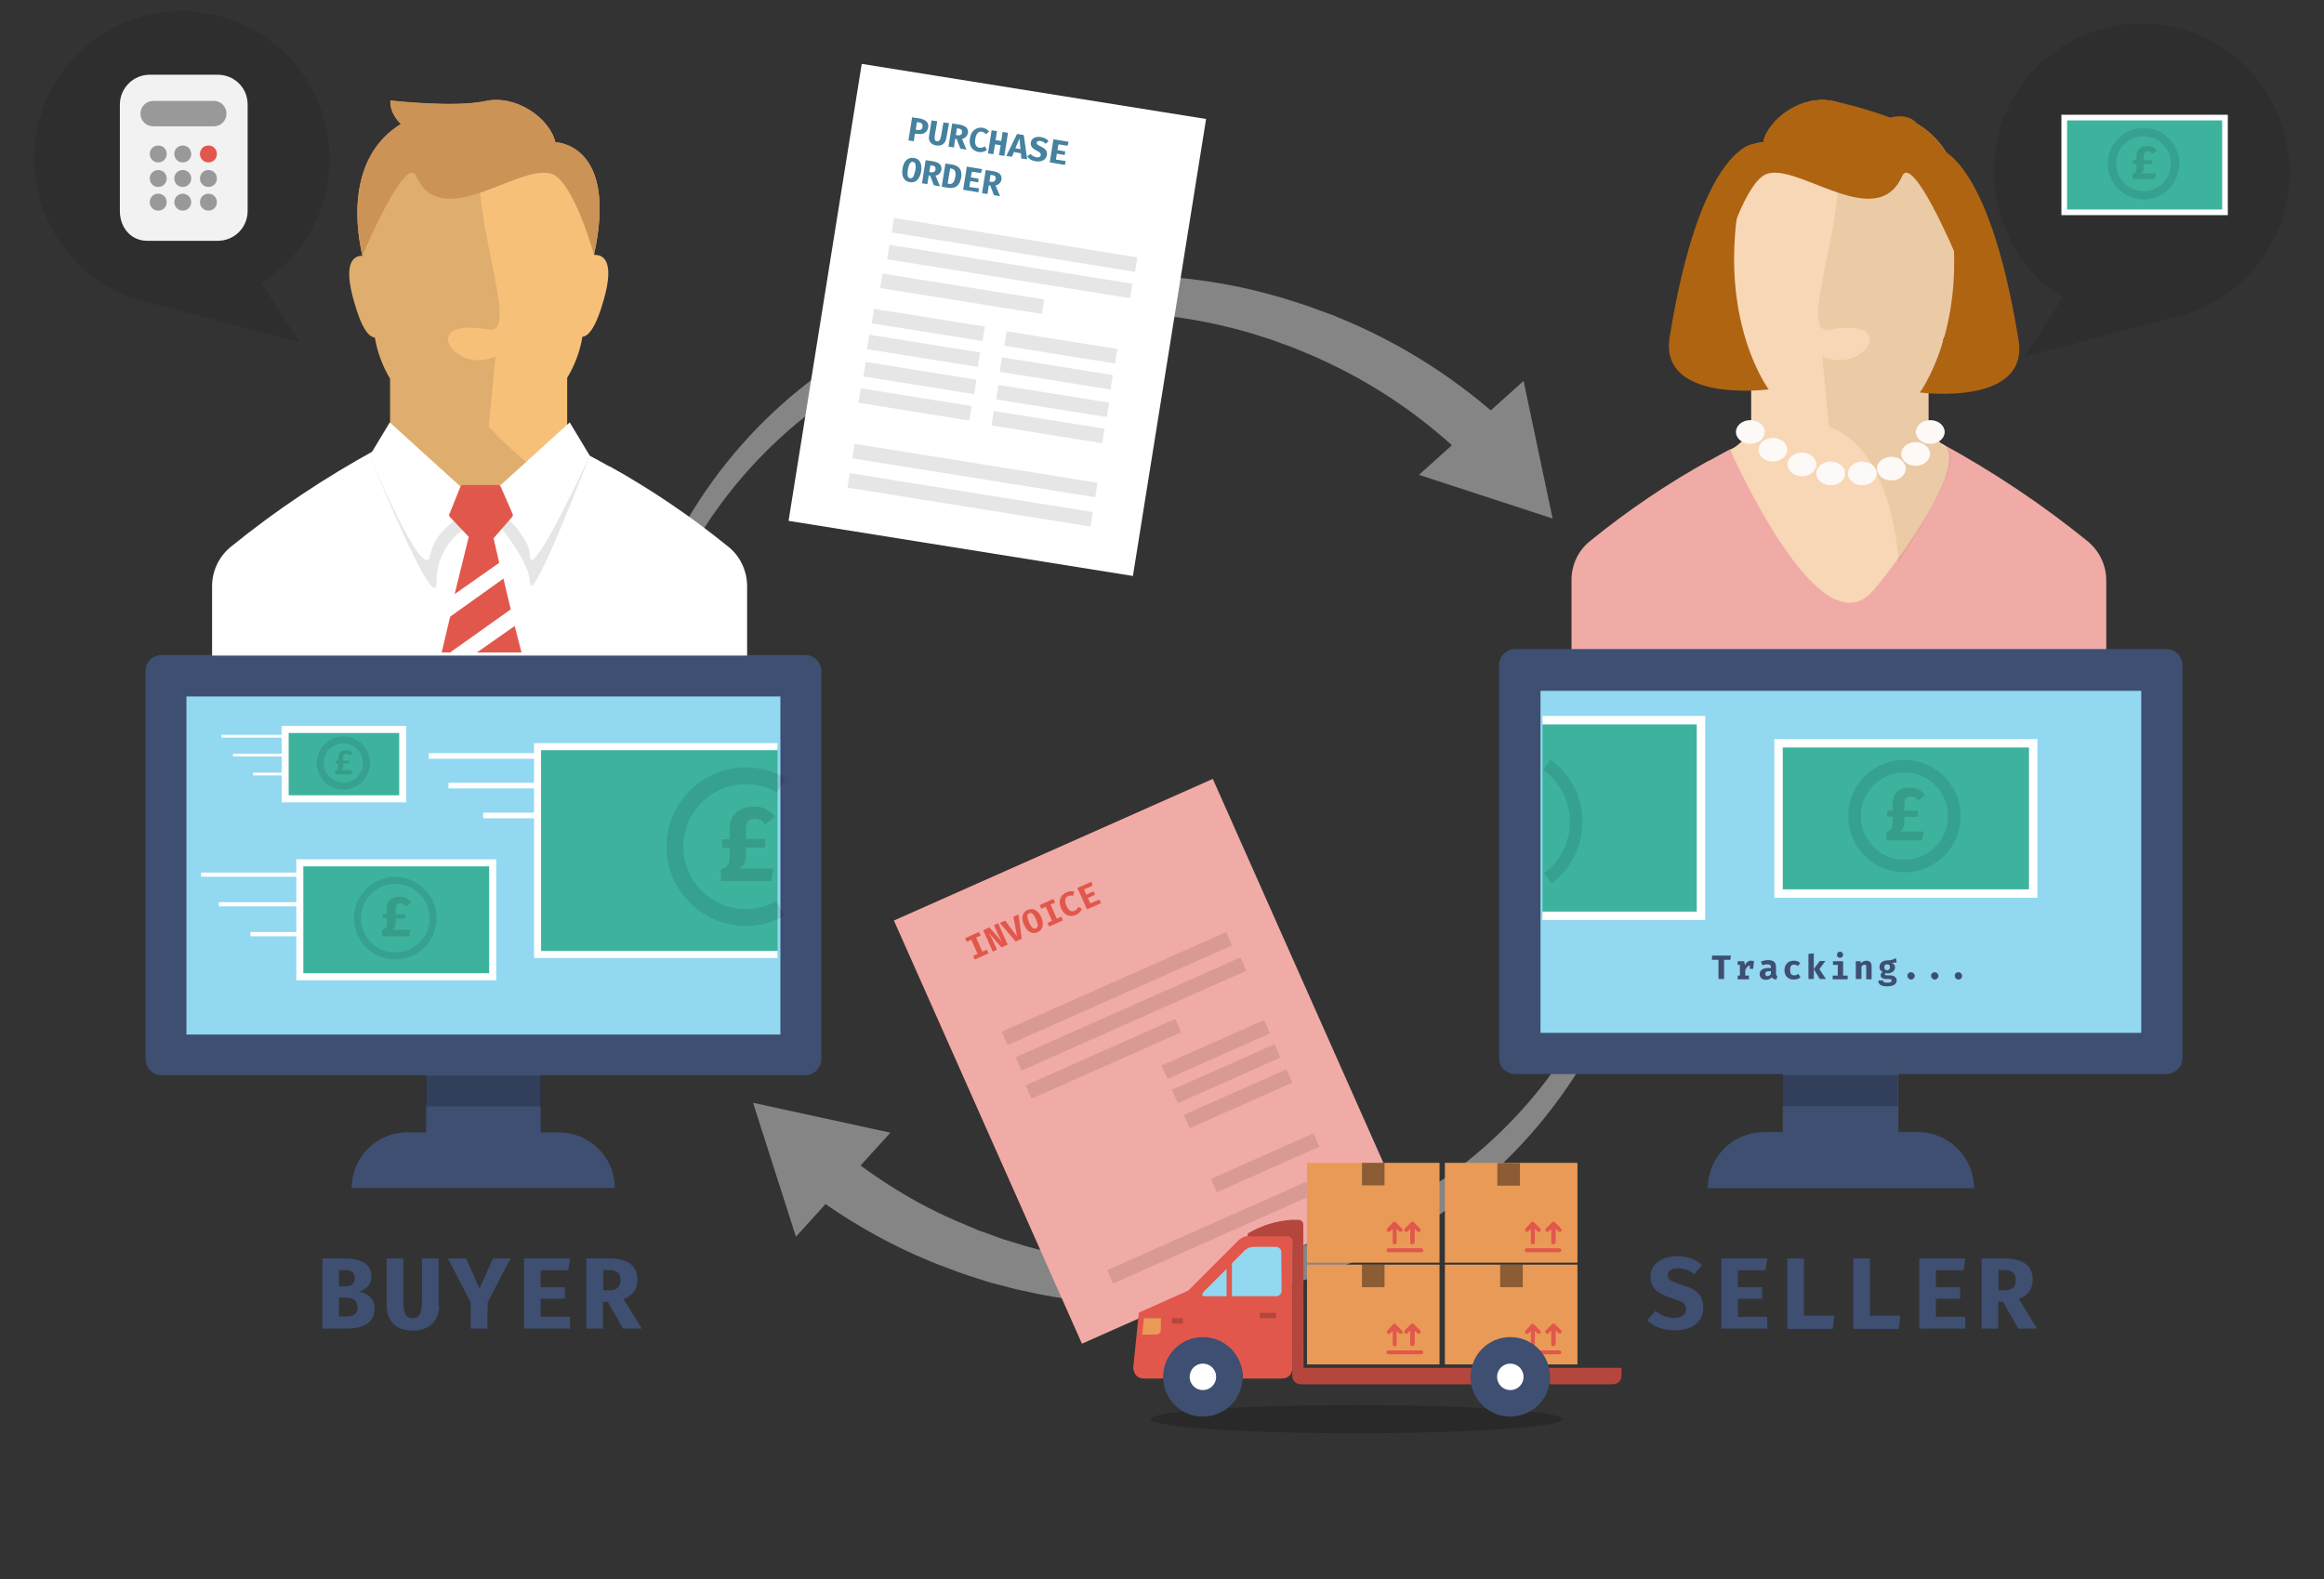 <?xml version="1.0" encoding="utf-8"?>
<!-- Generator: Adobe Illustrator 21.1.0, SVG Export Plug-In . SVG Version: 6.00 Build 0)  -->
<svg version="1.1" id="Layer_1" xmlns="http://www.w3.org/2000/svg" xmlns:xlink="http://www.w3.org/1999/xlink" x="0px" y="0px"
	 viewBox="0 0 824 560" style="enable-background:new 0 0 824 560;" xml:space="preserve">
<rect x="0" y="0" width="824" height="560" fill="#333333" stroke="none"/>
<style type="text/css">
	.st0{opacity:0.4;}
	.st1{fill:#FFFFFF;}
	.st2{opacity:0.1;enable-background:new    ;}
	.st3{fill:#F1ABA6;}
	.st4{fill:#F7D7B5;}
	.st5{opacity:0.1;fill:#7C5122;enable-background:new    ;}
	.st6{fill:#AF6412;}
	.st7{fill:#3E4F71;}
	.st8{fill:#91D8F0;}
	.st9{opacity:0.2;enable-background:new    ;}
	.st10{fill:#3DB39E;stroke:#FFFFFF;stroke-width:2;stroke-miterlimit:10;}
	.st11{opacity:0.1;fill:none;stroke:#000000;stroke-width:3;stroke-miterlimit:10;enable-background:new    ;}
	.st12{opacity:0.6;}
	.st13{fill:#3DB39E;stroke:#FFFFFF;stroke-width:3;stroke-miterlimit:10;}
	.st14{opacity:0.1;fill:none;stroke:#000000;stroke-width:4.5;stroke-miterlimit:10;enable-background:new    ;}
	.st15{fill:#3DB39E;stroke:#FFFFFF;stroke-width:2.5;stroke-miterlimit:10;}
	.st16{opacity:0.1;fill:none;stroke:#000000;stroke-width:6;stroke-miterlimit:10;enable-background:new    ;}
	.st17{fill:none;stroke:#FFFFFF;stroke-width:1.5;stroke-miterlimit:10;}
	.st18{fill:none;stroke:#FFFFFF;stroke-miterlimit:10;}
	.st19{fill:none;stroke:#FFFFFF;stroke-width:2;stroke-miterlimit:10;}
	.st20{opacity:0.1;fill:none;stroke:#000000;stroke-width:2.5;stroke-miterlimit:10;enable-background:new    ;}
	.st21{fill:#F7C079;}
	.st22{fill:#E2574C;}
	.st23{fill:#CC9357;}
	.st24{enable-background:new    ;}
	.st25{fill:#4681A0;}
	.st26{fill:#F2F2F2;}
	.st27{fill:#999999;}
	.st28{fill:#EA9A57;}
	.st29{opacity:0.4;enable-background:new    ;}
	.st30{opacity:0.2;}
	.st31{fill:#FCF9F7;}
</style>
<title>edi-fullcircle</title>
<g id="Layer_1_1_">
	<g class="st0">
		<path class="st1" d="M243.9,358c-5.1-9.1-9.5-18.7-13.2-28.5c-3.5-9.9-6.2-20.1-8-30.5l-1.2-7.8l-0.7-7.9
			c-0.3-2.6-0.3-5.3-0.4-7.9l-0.1-4c0-1.3,0-2.6,0.1-4c0.1-10.6,1.3-21.2,3.5-31.6l0.8-3.9l0.4-1.9c0.1-0.6,0.4-1.3,0.5-1.9l2.1-7.7
			c0.8-2.5,1.7-5,2.6-7.6c0.4-1.3,0.9-2.5,1.4-3.8l1.6-3.7c4-9.9,9-19.3,14.9-28.2c11.8-18,26.9-33.6,44.5-46
			c35.2-24.9,79.5-36.5,122.8-32.8c10.8,0.9,21.6,2.7,32.1,5.4c2.6,0.7,5.3,1.4,7.9,2.2l7.8,2.5c2.6,0.9,5.1,1.9,7.7,2.8l1.9,0.7
			l1.9,0.8l3.8,1.6c20.1,8.7,38.7,20.8,54.9,35.6l-12.9,13.5c-14.3-14.1-30.8-25.7-48.8-34.3l-3.4-1.6l-1.7-0.8L465,126
			c-2.3-1-4.6-1.9-7-2.9l-7.1-2.6c-2.4-0.8-4.8-1.5-7.2-2.3c-9.7-2.8-19.5-4.9-29.5-6.1c-20.1-2.4-40.5-1.4-60.3,3.1
			c-19.9,4.4-38.8,12.4-55.9,23.5c-17.2,11.2-32.1,25.5-44,42.2c-6,8.4-11.1,17.3-15.4,26.7l-1.6,3.5c-0.5,1.2-1,2.4-1.4,3.6
			c-0.9,2.4-1.9,4.8-2.8,7.2l-2.4,7.4c-0.2,0.6-0.4,1.2-0.6,1.9l-0.5,1.9l-0.9,3.8c-2.5,10-4.1,20.3-4.6,30.6
			c-0.1,1.3-0.2,2.6-0.2,3.9v3.9c0,2.6-0.1,5.2,0.1,7.8l0.4,7.8l0.9,7.8c1.4,10.4,3.7,20.6,6.8,30.5
			C235.1,339.1,239.1,348.8,243.9,358z"/>
		<polygon class="st1" points="503.1,168.4 550.5,183.9 540.2,135.1 		"/>
		<path class="st1" d="M562.2,202.8c4.9,8.8,9.1,18,12.6,27.4c3.4,9.5,6,19.3,7.9,29.2c1.7,10,2.6,20.1,2.7,30.3
			c-0.1,10.2-1,20.3-2.7,30.4c-1.9,10-4.6,19.9-8.2,29.5c-0.9,2.4-2,4.7-2.9,7.1l-1.5,3.5c-0.5,1.2-1.1,2.3-1.7,3.5
			c-2.2,4.6-4.7,9.1-7.3,13.5c-10.7,17.7-24.4,33.3-40.6,46.2c-24.6,19.3-53.8,32-84.7,36.8c-10.3,1.6-20.7,2.4-31.1,2.4
			c-10.5,0-20.9-1-31.2-2.7l-3.9-0.7c-1.3-0.2-2.6-0.5-3.8-0.8l-3.8-0.8l-1.9-0.4l-1.9-0.5c-2.5-0.7-5.1-1.3-7.6-2l-7.5-2.4
			c-1.3-0.4-2.5-0.9-3.7-1.3l-3.7-1.4c-1.2-0.5-2.5-0.9-3.7-1.4l-3.6-1.5c-4.9-2-9.6-4.3-14.3-6.7c-9.3-4.9-18.3-10.5-26.7-16.8
			l11.4-14.7c7.5,6,15.4,11.4,23.7,16.2c4.2,2.4,8.4,4.6,12.8,6.6l3.3,1.5c1.1,0.5,2.2,0.9,3.3,1.4l3.3,1.4c1.1,0.5,2.2,1,3.4,1.3
			l6.8,2.5c2.3,0.7,4.6,1.4,6.9,2.1l1.7,0.5l1.8,0.5l3.5,0.9c1.2,0.3,2.3,0.6,3.5,0.9l3.5,0.7c9.5,2,19.1,3.2,28.7,3.6
			c9.7,0.4,19.4,0,29-1.1c9.7-1.1,19.2-3.1,28.5-5.8c18.8-5.5,36.4-14.2,52.3-25.7c15.9-11.6,29.5-26,40.3-42.5
			c2.6-4.2,5.2-8.4,7.5-12.7c0.6-1.1,1.2-2.2,1.8-3.3l1.6-3.4c1-2.3,2.1-4.5,3.1-6.7c3.8-9.2,6.8-18.6,9-28.3
			c2.1-9.7,3.4-19.6,3.9-29.6c0.3-10-0.2-19.9-1.5-29.8c-1.5-9.9-3.7-19.7-6.7-29.2C570.6,221,566.7,211.7,562.2,202.8z"/>
		<polygon class="st1" points="315.7,401.7 267,391.1 282.2,438.6 		"/>
	</g>
	<path class="st2" d="M810.1,48c-7-28.1-35.4-45.1-63.5-38.1s-45.1,35.4-38.1,63.5c0.1,0.5,0.2,0.9,0.4,1.4
		c3.2,12.8,11.3,23.8,22.5,30.7l-13.7,21l55.2-14.5C800.8,104.5,817.4,75.9,810.1,48z"/>
	<path class="st3" d="M564,191.7c13.2-10.7,27.2-20.2,42-28.4v0.1c2.7-1.5,5.2-2.9,7.3-4c1.2,2.6,16,23.9,23,34.6
		c0.2,0.2,1.3,0.2,1.5,0c0.1-0.1,1.5-1.9,1.5-2c1.4-4,0.6-13.4,8.9-12.5c0.5,0,0.9-0.5,0.5-0.9c-6.1-5,13.2-4.7,7.1,0.2
		c-0.5,0.2,0,0.9,0.5,0.9c8.3-1.2,13.7,13.4,15.1,17.7c0,0.3,0.3,0.5,0.5,0.5s0.3-0.1,0.4-0.2c6.8-10.6,15.1-37.8,16.3-40.3
		c18.1,9.9,35.4,21.4,51.4,34.4c4.4,3.5,6.9,8.8,6.8,14.4v24.3H557.2V206C557.1,200.4,559.6,195.1,564,191.7z"/>
	<path class="st4" d="M663.3,210.3c-19.2,19.6-49.5-50.5-50-50.9c1.2,0.1,7.5-4.7,7.6-8.4v-17c-2.7-4.5-4.6-9.5-5.4-14.6
		c-1.9,0-4.7-2.8-7.5-13.2c-3.8-13.4,0-16,3.5-15.8c-8.7-39.6,13.7-39.9,13.7-39.9c1.9-8.3,13.7-17,24.8-14.6s18.5,12.6,18.5,12.6
		c0.2,5,11.4-4.5,11.4-4.5c20.1,12.3,15.6,38.9,13.7,46.7c3.3,0,6.8,2.6,3.1,15.8c-2.8,10.2-5.4,13-7.5,13.2
		c-0.9,5.2-2.7,10.1-5.4,14.6v17c0,0,2.1,4.6,4.8,6.1C700.6,164.2,665.8,208.3,663.3,210.3"/>
	<path class="st5" d="M650.1,35.8c11.1,2.4,16.6,9.5,16.6,9.5c0.2,5,13.3-1.4,13.3-1.4c20.1,12.3,15.6,38.9,13.7,46.7
		c3.3,0,6.8,2.6,3.1,15.8c-2.8,10.2-5.4,13-7.5,13.2c-0.9,5.2-2.7,10.1-5.4,14.6v17c0,0,1.9,5.1,6.4,7.9
		c7.5,4.7-17.6,40.4-17.1,40.4c0,0-1.7-40-24.7-48.2l-2.4-25c14.2,7.1,28.3-14.2,2.4-9.4c-14.1,2.6,16.3-60.6-3.8-72.9
		c0,0,4-3.3,3.8-8.3"/>
	<path class="st6" d="M611.4,90.3c-8.7-39.6,13.7-39.9,13.7-39.9c1.9-8.3,13.7-17,24.8-14.6s20.3,5.9,20.3,5.9
		c6.8-1.8,9.6,2.2,9.6,2.2c20.1,12.3,15.6,38.9,13.7,46.7c0,0-15.4-36.5-19.1-28.1c-9.4,21.2-39.6-7.4-49.5,0
		C617.6,67.9,611.4,90.3,611.4,90.3z"/>
	<path class="st7" d="M537.2,230.2h230.9c3.2,0,5.7,2.6,5.7,5.7v139.3c0,3.2-2.6,5.7-5.7,5.7H537.2c-3.2,0-5.7-2.6-5.7-5.7V236
		C531.5,232.8,534,230.2,537.2,230.2z"/>
	<rect x="546.2" y="245" class="st8" width="213" height="121.3"/>
	<rect x="632.1" y="373.3" class="st7" width="41" height="32.3"/>
	<path class="st7" d="M699.9,421.4h-94.4c0-11,8.9-19.9,19.9-19.9h54.5C690.9,401.4,699.9,410.4,699.9,421.4L699.9,421.4z"/>
	<rect x="631.9" y="381.3" class="st9" width="41" height="11"/>
	<rect x="731.9" y="41.7" class="st10" width="57" height="33.6"/>
	
		<ellipse transform="matrix(5.235945e-03 -1 1 5.235945e-03 697.94 817.753)" class="st11" cx="760" cy="58.1" rx="11.2" ry="11.2"/>
	<g class="st12">
		<path class="st9" d="M764.7,53.4l-1.6,1.2c-0.3-0.6-0.9-0.9-1.6-0.9c-0.9,0-1.4,0.5-1.4,1.5v1.6h3v1.4h-3v1.3
			c0.1,0.8-0.3,1.6-1.1,2h5.4l-0.3,2h-8v-1.9c1.3-0.4,1.4-1,1.4-2.2v-1.2h-1.2v-1.4h1.2v-1.6c0-2,1.3-3.5,3.8-3.4
			C762.7,51.7,764,52.3,764.7,53.4z"/>
	</g>
	<rect x="630.6" y="263.6" class="st13" width="90.3" height="53.3"/>
	
		<ellipse transform="matrix(5.235945e-03 -1 1 5.235945e-03 382.189 963.112)" class="st14" cx="675.2" cy="289.5" rx="17.7" ry="17.7"/>
	<g class="st12">
		<path class="st9" d="M682.6,282.1l-2.6,1.8c-0.5-0.9-1.5-1.4-2.5-1.4c-1.4,0-2.2,0.7-2.3,2.5v2.5h4.8v2.2h-4.8v2
			c0.1,1.3-0.5,2.6-1.7,3.2h8.5l-0.5,3.1h-12.7v-3c2-0.6,2.2-1.5,2.2-3.5v-1.9h-1.9v-2.2h1.9v-2.6c0-3.1,2.1-5.5,6-5.5
			C679.4,279.3,681.4,280.3,682.6,282.1z"/>
	</g>
	<polyline class="st13" points="546.9,255.4 603.1,255.4 603.1,324.8 546.9,324.8 	"/>
	<path class="st14" d="M548.4,271.2c11.2,8,13.8,23.6,5.8,34.8c-1.5,2.1-3.3,3.9-5.4,5.5"/>
	<path class="st7" d="M57.3,232.3h228.2c3.2,0,5.7,2.6,5.7,5.7v137.6c0,3.2-2.6,5.7-5.7,5.7H57.3c-3.2,0-5.7-2.6-5.7-5.7V238.1
		C51.5,234.9,54.1,232.3,57.3,232.3z"/>
	<rect x="66.1" y="247" class="st8" width="210.6" height="119.9"/>
	<rect x="151.1" y="373.8" class="st7" width="40.6" height="31.9"/>
	<path class="st7" d="M218,421.3h-93.3c0-10.9,8.8-19.7,19.7-19.7h53.9C209.2,401.7,218,410.5,218,421.3z"/>
	<polyline class="st15" points="275.7,338.5 190.6,338.5 190.6,264.8 275.7,264.8 	"/>
	<path class="st16" d="M276.7,322.2c-12.1,6.8-27.4,2.4-34.2-9.7s-2.4-27.4,9.7-34.2c7.7-4.3,17.2-4.2,24.8,0.2"/>
	<g class="st12">
		<path class="st9" d="M274.8,289.8l-3.6,2.6c-0.7-1.3-2.1-2-3.5-2c-2,0-3.2,1-3.2,3.5v3.6h6.8v3.1h-6.8v2.8c0,1.9-0.5,3.5-2.4,4.6
			h12.1l-0.7,4.5h-17.9v-4.2c2.8-0.9,3.1-2.2,3.1-5v-2.6H256v-3.1h2.7v-3.7c0-4.5,3-7.8,8.5-7.8
			C270.2,285.8,273.1,287.3,274.8,289.8z"/>
	</g>
	<line class="st17" x1="105.7" y1="310.2" x2="71.3" y2="310.2"/>
	<line class="st17" x1="105.7" y1="320.7" x2="77.6" y2="320.7"/>
	<line class="st17" x1="105.7" y1="331.3" x2="88.8" y2="331.3"/>
	<line class="st18" x1="100.4" y1="261.1" x2="78.5" y2="261.1"/>
	<line class="st18" x1="100.4" y1="267.8" x2="82.6" y2="267.8"/>
	<line class="st18" x1="100.4" y1="274.5" x2="89.7" y2="274.5"/>
	<line class="st19" x1="189.9" y1="268.1" x2="152" y2="268.1"/>
	<line class="st19" x1="189.9" y1="278.6" x2="159" y2="278.6"/>
	<line class="st19" x1="189.9" y1="289.2" x2="171.3" y2="289.2"/>
	<rect x="106.3" y="306" class="st15" width="68.4" height="40.4"/>
	
		<ellipse transform="matrix(5.235945e-03 -1 1 5.235945e-03 -186.181 464.115)" class="st20" cx="140.2" cy="325.6" rx="13.4" ry="13.4"/>
	<g class="st12">
		<path class="st9" d="M145.8,320.1l-1.9,1.4c-0.4-0.7-1.1-1.1-1.9-1.1c-1.1,0-1.7,0.5-1.7,1.9v1.9h3.6v1.6h-3.6v1.5
			c0.1,1-0.4,2-1.3,2.4h6.5l-0.4,2.4h-9.6v-2.3c1.5-0.5,1.7-1.2,1.7-2.7v-1.4h-1.5v-1.6h1.4v-2c0-2.4,1.6-4.1,4.6-4.1
			C143.3,317.9,144.9,318.7,145.8,320.1z"/>
	</g>
	<rect x="101.1" y="258.7" class="st15" width="41.7" height="24.6"/>
	
		<ellipse transform="matrix(5.235945e-03 -1 1 5.235945e-03 -149.489 390.891)" class="st20" cx="121.7" cy="270.6" rx="8.2" ry="8.2"/>
	<g class="st12">
		<path class="st9" d="M125.1,267.2l-1.2,0.8c-0.2-0.4-0.7-0.7-1.2-0.6c-0.7,0-1,0.3-1,1.1v1.2h2.2v1h-2.2v0.9
			c0.1,0.6-0.2,1.2-0.8,1.5h3.9l-0.2,1.5h-5.8v-1.3c0.9-0.3,1-0.7,1-1.6v-0.9H119v-1h0.9v-1.2c0-1.4,1-2.5,2.4-2.5
			c0.1,0,0.3,0,0.4,0C123.6,265.9,124.5,266.4,125.1,267.2z"/>
	</g>
	<rect x="150.9" y="381.5" class="st9" width="41" height="10.9"/>
	<path class="st2" d="M51.1,106.9l55.2,14.5l-13.7-21c11.2-7,19.2-18,22.5-30.7c7.4-28-9.3-56.6-37.3-64S21.2,15,13.8,43
		C6.5,71,23.2,99.6,51.1,106.9L51.1,106.9z"/>
	<path class="st1" d="M258,193.7c-13.2-10.7-27.2-20.2-42-28.4v0.1c-2.7-1.5-5.2-2.9-7.3-4c-1.2,2.6-12,27.4-18.9,38
		c-0.2,0.2-0.6,0.2-0.8,0c-0.1-0.1-0.1-0.1-0.1-0.2c-1.4-4-6.8-18.6-15.1-17.7c-0.5,0-0.9-0.5-0.5-0.9c6.1-5-13.2-4.7-7.1,0.2
		c0.5,0.2,0,0.9-0.5,0.9c-8.3-1.2-13.7,13.4-15.1,17.7c0,0.3-0.3,0.5-0.5,0.5s-0.3-0.1-0.4-0.2c-6.8-10.6-15.1-37.8-16.3-40.3
		c-18.1,9.9-35.4,21.4-51.4,34.4c-4.4,3.5-6.9,8.8-6.8,14.4v24.3h189.7V208C264.9,202.4,262.4,197.1,258,193.7z"/>
	<path class="st1" d="M133.4,180.4l7.1-11.8l26,23.6h11.8l26-23.6l7.1,11.8c0,0-21.2,45.9-21.2,35.4c0-7.1-11.8-16.5-11.8-16.5h-7.1
		c0,0-14.2,4.7-16.5,16.5C152.6,226.5,133.4,180.4,133.4,180.4z"/>
	<path class="st21" d="M173.8,176.7c-0.5,0-0.9-0.5-0.5-0.9c6.1-5,21.9-17.7,27.8-24.8v-17c2.7-4.5,4.6-9.5,5.4-14.6
		c1.9,0,4.7-2.8,7.6-13.2c3.8-13.4,0-16-3.5-15.8c8.7-39.6-13.7-39.9-13.7-39.9c-1.9-8.3-13.7-17-24.8-14.6s-33.7-0.2-33.7-0.2
		c-0.2,5,3.8,8.3,3.8,8.3c-20.1,12.3-15.6,38.9-13.7,46.7c-3.3,0-6.8,2.6-3.1,15.8c2.8,10.2,5.4,13,7.5,13.2
		c0.9,5.2,2.7,10.1,5.4,14.6v17c5.9,7.1,21.7,19.8,27.8,24.8c0.5,0.2,0,0.9-0.5,0.9"/>
	<path class="st2" d="M171.9,35.8c-11.1,2.4-33.7-0.2-33.7-0.2c-0.2,5,3.8,8.3,3.8,8.3c-20.1,12.3-15.6,38.9-13.7,46.7
		c-3.3,0-6.8,2.6-3.1,15.8c2.8,10.2,5.4,13,7.5,13.2c0.9,5.2,2.7,10.1,5.4,14.6v17c5.9,7.1,21.7,19.8,27.8,24.8
		c0.5,0.2,0,0.9-0.5,0.9l8-0.2c-0.5,0-0.9-0.5-0.5-0.9c3.1-2.5,8.6-6.9,14-11.6c-5.4-4.6-10.6-9.5-13.6-12.9l2.4-25
		c-14.2,7.1-28.3-14.2-2.4-9.4c14.1,2.6-16.3-60.6,3.8-72.9c0,0-4-3.3-3.8-8.3"/>
	<path class="st2" d="M131.1,161.6l7.1-7.1l26,23.6H176l26-23.6l7.1,7.1c0,0-21.2,55.4-21.2,44.8c0-7.1-11.8-21.2-11.8-21.2H169
		c-8.7,3.4-14.4,11.9-14.2,21.2C154.7,220.2,131.1,161.6,131.1,161.6z"/>
	<path class="st1" d="M131.1,161.6l7.1-11.8l26,23.6H176l26-23.6l7.1,11.8c0,0-21.2,45.9-21.2,35.4c0-7.1-11.8-16.5-11.8-16.5H169
		c0,0-14.2,4.7-16.5,16.5C150.2,207.6,131.1,161.6,131.1,161.6z"/>
	<path class="st22" d="M166.2,190.4l-5,20.3l15.8-11.1l-2-8.7l6.6-7.6c0.2-0.3,0.3-0.6,0.2-0.9l-4.3-9.9c-0.2-0.2-0.5-0.5-0.7-0.5
		H164c-0.2,0-0.5,0.2-0.7,0.5l-4,9.9c-0.2,0.2,0,0.7,0.2,0.9L166.2,190.4z"/>
	<polygon class="st22" points="184.9,231.4 182.5,222 169.1,231.4 	"/>
	<polygon class="st22" points="159.6,231.4 181.1,216.1 178.5,205.2 159.6,218.7 156.6,231.4 	"/>
	<path class="st23" d="M210.6,90.3c8.7-39.6-13.7-39.9-13.7-39.9c-1.9-8.3-13.7-17-24.8-14.6s-33.7-0.2-33.7-0.2
		c-0.2,5,3.8,8.3,3.8,8.3c-20.1,12.3-15.6,38.9-13.7,46.7c0,0,15.4-36.5,19.1-28.1c9.4,21.2,39.6-7.4,49.6,0
		C204.4,67.9,210.6,90.3,210.6,90.3z"/>
	
		<rect x="271.6" y="51.5" transform="matrix(0.158 -0.987 0.987 0.158 185.851 444.653)" class="st1" width="164.2" height="123.7"/>
	<rect x="357" y="43" transform="matrix(0.16 -0.987 0.987 0.16 216.625 427.918)" class="st2" width="5.2" height="87.4"/>
	
		<rect x="355.5" y="52.5" transform="matrix(0.158 -0.987 0.987 0.158 206.529 434.54)" class="st2" width="5.2" height="87.3"/>
	
		<rect x="343.2" y="123.2" transform="matrix(0.158 -0.987 0.987 0.158 126.326 481.822)" class="st2" width="5.2" height="87.3"/>
	
		<rect x="341.5" y="133.5" transform="matrix(0.158 -0.987 0.987 0.158 114.762 488.912)" class="st2" width="5.2" height="87.3"/>
	
		<rect x="338.7" y="75.1" transform="matrix(0.158 -0.987 0.987 0.158 184.431 424.599)" class="st2" width="5.2" height="58.1"/>
	
		<rect x="326.7" y="95.2" transform="matrix(0.158 -0.987 0.987 0.158 163.515 422.083)" class="st2" width="5.2" height="39.8"/>
	
		<rect x="325" y="104.4" transform="matrix(0.158 -0.987 0.987 0.158 153.004 428.123)" class="st2" width="5.2" height="39.8"/>
	
		<rect x="323.8" y="114.1" transform="matrix(0.158 -0.987 0.987 0.158 142.343 435.062)" class="st2" width="5.2" height="39.8"/>
	
		<rect x="322" y="123.4" transform="matrix(0.158 -0.987 0.987 0.158 131.722 441.17)" class="st2" width="5.2" height="39.8"/>
	
		<rect x="373.7" y="103.1" transform="matrix(0.158 -0.987 0.987 0.158 195.266 475.164)" class="st2" width="5.2" height="39.8"/>
	
		<rect x="372.1" y="112.4" transform="matrix(0.158 -0.987 0.987 0.158 184.715 481.365)" class="st2" width="5.2" height="39.8"/>
	
		<rect x="370.7" y="122.2" transform="matrix(0.158 -0.987 0.987 0.158 173.984 488.211)" class="st2" width="5.2" height="39.8"/>
	
		<rect x="369.1" y="131.5" transform="matrix(0.158 -0.987 0.987 0.158 163.417 494.407)" class="st2" width="5.2" height="39.8"/>
	<g class="st24">
		<path class="st25" d="M325.3,47.5l-0.9-0.1l-0.4,2.7l-1.9-0.3l1.3-8.2L326,42c2.2,0.4,3.4,1.4,3.1,3.2
			C328.7,47.1,327.3,47.8,325.3,47.5z M325.8,43.4l-0.7-0.1l-0.4,2.7l0.8,0.1c0.9,0.1,1.5-0.2,1.6-1.2
			C327.2,44,326.7,43.5,325.8,43.4z"/>
		<path class="st25" d="M335.5,49.1c-0.3,1.7-1.5,2.8-3.5,2.5s-2.9-1.7-2.6-3.4l0.9-5.5l2,0.3l-0.8,4.7c-0.2,1.5-0.2,2.3,0.7,2.4
			c0.9,0.1,1.2-0.6,1.5-2l0.8-4.7l2,0.3L335.5,49.1z"/>
		<path class="st25" d="M341.1,49.3l1.6,3.8l-2.2-0.4l-1.3-3.4l-0.5-0.1l-0.5,3.1l-1.9-0.3l1.3-8.2l2.6,0.4c2.2,0.4,3.2,1.3,3,3
			C342.9,48.4,342.1,49,341.1,49.3z M339.9,45.6l-0.6-0.1l-0.4,2.4l0.7,0.1c0.8,0.1,1.4-0.2,1.5-1S340.8,45.7,339.9,45.6z"/>
		<path class="st25" d="M350.7,46.6l-1.1,1c-0.4-0.4-0.9-0.8-1.5-0.9c-1-0.2-2,0.5-2.3,2.6c-0.3,2,0.3,2.9,1.5,3.1
			c0.8,0.1,1.4-0.2,1.9-0.5l0.7,1.3c-0.7,0.5-1.7,0.9-2.9,0.7c-2.2-0.4-3.6-2.1-3.1-4.9c0.4-2.7,2.4-4,4.5-3.7
			C349.4,45.5,350.1,46,350.7,46.6z"/>
		<path class="st25" d="M354.8,51.5l-2-0.3l-0.6,3.5l-1.9-0.3l1.3-8.2l1.9,0.3l-0.5,3.2l2,0.3l0.5-3.2l1.9,0.3l-1.3,8.2l-1.9-0.3
			L354.8,51.5z"/>
		<path class="st25" d="M359.5,53.9l-0.7,1.7l-2-0.3l3.8-7.8l2.4,0.4l1.2,8.6l-2.1-0.3l-0.1-1.8L359.5,53.9z M361.8,52.9l-0.3-3.8
			l-1.5,3.5L361.8,52.9z"/>
		<path class="st25" d="M367.3,57.2c-1.6-0.2-2.5-0.9-3.1-1.7l1.2-0.9c0.5,0.6,1.2,1,2.1,1.2c0.8,0.1,1.4-0.1,1.5-0.8
			c0.1-0.6-0.2-0.9-1.3-1.5c-1.8-0.9-2.4-1.7-2.2-3c0.2-1.5,1.8-2.2,3.5-1.9c1.3,0.2,2.2,0.7,2.8,1.5l-1.1,0.9
			c-0.5-0.6-1.1-0.9-1.8-1c-0.7-0.1-1.3,0.1-1.3,0.6c-0.1,0.5,0.3,0.8,1.5,1.4c1.5,0.7,2.3,1.5,2.1,3
			C370.8,56.7,369.4,57.5,367.3,57.2z"/>
		<path class="st25" d="M374.9,53.2l2.8,0.5l-0.2,1.3l-2.8-0.5l-0.3,2.1l3.4,0.5l-0.2,1.4l-5.4-0.9l1.3-8.2l5.4,0.9l-0.4,1.4
			l-3.2-0.5L374.9,53.2z"/>
	</g>
	<g class="st24">
		<path class="st25" d="M322.6,64.6c-2.2-0.3-3-2.2-2.6-4.8s1.8-4.1,4-3.8s3,2.2,2.6,4.8C326.1,63.5,324.7,65,322.6,64.6z
			 M323.7,57.4c-0.9-0.1-1.4,0.7-1.8,2.7c-0.3,2-0.1,3,0.8,3.1c0.9,0.2,1.4-0.7,1.8-2.7S324.6,57.6,323.7,57.4z"/>
		<path class="st25" d="M331.7,62.3l1.6,3.8l-2.2-0.4l-1.3-3.4l-0.5-0.1l-0.5,3.1l-1.9-0.3l1.3-8.2l2.6,0.4c2.2,0.4,3.2,1.3,3,3
			C333.5,61.5,332.7,62.1,331.7,62.3z M330.5,58.7l-0.6-0.1l-0.4,2.4l0.7,0.1c0.8,0.1,1.4-0.2,1.5-1
			C331.8,59.2,331.4,58.8,330.5,58.7z"/>
		<path class="st25" d="M336.1,66.6l-2.2-0.4l1.3-8.2l2.1,0.3c2.1,0.3,4,1.3,3.5,4.7C340.2,66.4,338.1,66.9,336.1,66.6z M337.3,59.8
			l-0.4-0.1l-0.9,5.4l0.4,0.1c1.1,0.2,1.9-0.3,2.3-2.4C339.1,60.6,338.3,60,337.3,59.8z"/>
		<path class="st25" d="M344.2,62.9l2.8,0.5l-0.2,1.3l-2.8-0.5l-0.3,2.1l3.4,0.5l-0.2,1.4l-5.4-0.9l1.3-8.2l5.4,0.9l-0.4,1.4
			l-3.2-0.5L344.2,62.9z"/>
		<path class="st25" d="M353,65.8l1.6,3.8l-2.2-0.4l-1.3-3.4l-0.5-0.1l-0.5,3.1l-1.9-0.3l1.3-8.2l2.6,0.4c2.2,0.4,3.2,1.3,3,3
			C354.8,64.9,354,65.5,353,65.8z M351.8,62.1l-0.6-0.1l-0.4,2.4l0.7,0.1c0.8,0.1,1.3-0.2,1.5-1C353.2,62.7,352.8,62.2,351.8,62.1z"
			/>
	</g>
	
		<rect x="344.9" y="294.3" transform="matrix(0.914 -0.406 0.406 0.914 -117.776 197.5)" class="st3" width="123.7" height="164.2"/>
	
		<rect x="352.4" y="348" transform="matrix(0.914 -0.406 0.406 0.914 -108.24 190.907)" class="st2" width="87.1" height="5.2"/>
	
		<rect x="357.3" y="357" transform="matrix(0.914 -0.406 0.406 0.914 -111.459 193.71)" class="st2" width="87.3" height="5.2"/>
	
		<rect x="389.8" y="432.5" transform="matrix(0.914 -0.406 0.406 0.914 -139.305 213.394)" class="st2" width="87.3" height="5.2"/>
	
		<rect x="362.1" y="372.9" transform="matrix(0.914 -0.406 0.406 0.914 -118.757 191.099)" class="st2" width="58.1" height="5.2"/>
	
		<rect x="411.1" y="369.6" transform="matrix(0.914 -0.406 0.406 0.914 -113.983 206.991)" class="st2" width="39.8" height="5.2"/>
	
		<rect x="414.8" y="378.2" transform="matrix(0.914 -0.406 0.406 0.914 -117.154 209.215)" class="st2" width="39.8" height="5.2"/>
	
		<rect x="419" y="387.1" transform="matrix(0.914 -0.406 0.406 0.914 -120.405 211.691)" class="st2" width="39.8" height="5.2"/>
	
		<rect x="428.6" y="409.8" transform="matrix(0.914 -0.406 0.406 0.914 -128.797 217.549)" class="st2" width="39.8" height="5.2"/>
	<g class="st24">
		<path class="st22" d="M347.7,331.8l-1.6,0.7l2.2,5l1.6-0.7l0.6,1.3l-4.9,2.2L345,339l1.6-0.7l-2.2-5l-1.6,0.7l-0.6-1.3l4.9-2.2
			L347.7,331.8z"/>
		<path class="st22" d="M350.5,330.8c0.4,0.6,1.1,1.8,1.7,3.1l1.3,2.9l-1.5,0.7l-3.4-7.6l2.2-1l4.6,5.2c-0.4-0.7-1.1-1.7-1.7-3.1
			l-1.3-2.9l1.5-0.7l3.4,7.6l-2.2,1L350.5,330.8z"/>
		<path class="st22" d="M359.3,325.1l1.8-0.8l1.2,8.6l-2.2,1l-5.6-6.6l1.9-0.8l4.2,5.6L359.3,325.1z"/>
		<path class="st22" d="M367.9,330.6c-2,0.9-3.7-0.2-4.8-2.6c-1.1-2.4-0.7-4.5,1.3-5.3c2-0.9,3.7,0.2,4.8,2.6
			C370.2,327.6,369.9,329.7,367.9,330.6z M364.9,323.9c-0.9,0.4-0.8,1.3,0,3.2s1.5,2.5,2.4,2.1s0.8-1.4,0-3.2
			C366.5,324.2,365.8,323.5,364.9,323.9z"/>
		<path class="st22" d="M374.1,320.1l-1.6,0.7l2.2,5l1.6-0.7l0.6,1.3l-4.9,2.2l-0.6-1.3l1.6-0.7l-2.2-5l-1.6,0.7l-0.6-1.3l4.9-2.2
			L374.1,320.1z"/>
		<path class="st22" d="M380.9,316.2l-0.4,1.5c-0.6-0.2-1.2-0.1-1.8,0.1c-1,0.4-1.4,1.5-0.6,3.4c0.8,1.8,1.9,2.3,2.9,1.8
			c0.8-0.3,1.1-0.9,1.3-1.4l1.3,0.7c-0.3,0.8-0.9,1.6-2.1,2.2c-2.1,0.9-4.1,0.2-5.3-2.4c-1.1-2.5-0.2-4.7,1.8-5.6
			C379.2,316,380.1,316,380.9,316.2z"/>
		<path class="st22" d="M385.1,317.3l2.6-1.2l0.6,1.2l-2.6,1.2l0.9,1.9l3.2-1.4l0.6,1.3l-5,2.2l-3.4-7.6l5-2.2l0.4,1.4l-3,1.3
			L385.1,317.3z"/>
	</g>
	<g class="st24">
		<path class="st7" d="M122.6,471.2h-8.3v-24.9h7.9c5.1,0,9.5,1.5,9.5,6.4c0,3-2.1,4.8-4.6,5.4c2.7,0.4,5.7,1.9,5.7,5.9
			C132.8,469.7,128,471.2,122.6,471.2z M122,450.4h-1.8v5.8h2c2.5,0,3.6-0.9,3.6-3C125.8,451.3,124.6,450.4,122,450.4z M122.6,460.2
			h-2.4v6.7h2.2c2.3,0,4.4-0.5,4.4-3.2C126.7,461.1,125.1,460.2,122.6,460.2z"/>
		<path class="st7" d="M155.7,462.9c0,5.1-3.1,9-9.3,9s-9.3-3.6-9.3-9v-16.6h5.9v14.4c0,4.5,0.5,6.8,3.3,6.8s3.3-2.3,3.3-6.8v-14.4
			h5.9v16.6H155.7z"/>
		<path class="st7" d="M172.8,471.2h-5.9v-9.3l-8.1-15.6h6.5L170,457l4.8-10.7h6.2l-8.1,15.6L172.8,471.2L172.8,471.2z"/>
		<path class="st7" d="M191.7,456.5h8.6v4.1h-8.6v6.4h10.4v4.2h-16.3v-24.9h16.3l-0.6,4.2h-9.8L191.7,456.5L191.7,456.5z"/>
		<path class="st7" d="M221.1,460.7l6.5,10.5h-6.7l-5.4-9.5h-1.7v9.5h-5.9v-24.9h7.8c6.8,0,10.3,2.4,10.3,7.6
			C226.1,457.4,223.9,459.6,221.1,460.7z M215.8,450.4h-1.9v7.2h2.2c2.6,0,3.9-1.1,3.9-3.7C220,451.5,218.6,450.4,215.8,450.4z"/>
	</g>
	<g class="st24">
		<path class="st7" d="M593.9,471.8c-4.7,0-7.8-1.5-9.9-3.6l3-3.3c1.8,1.6,4.1,2.5,6.7,2.5c2.5,0,4.1-1.1,4.1-3.1
			c0-1.8-1-2.7-4.5-3.7c-5.9-1.8-8.1-4-8.1-7.8c0-4.6,4.2-7.3,9.4-7.3c3.8,0,6.8,1.2,8.9,3.2l-2.8,3.2c-1.7-1.4-3.7-2.1-5.7-2.1
			c-2.2,0-3.7,0.8-3.7,2.4s1.1,2.2,5.1,3.5c4.8,1.4,7.5,3.5,7.5,8C604,468.6,600.2,471.8,593.9,471.8z"/>
		<path class="st7" d="M616.2,456.5h8.6v4.1h-8.6v6.4h10.4v4.2h-16.3v-24.9h16.3l-0.6,4.2h-9.8L616.2,456.5L616.2,456.5z"/>
		<path class="st7" d="M633.7,446.3h5.9v20.3h10.8l-0.6,4.7h-16.1L633.7,446.3L633.7,446.3z"/>
		<path class="st7" d="M657.1,446.3h5.9v20.3h10.8l-0.6,4.7h-16.1L657.1,446.3L657.1,446.3z"/>
		<path class="st7" d="M686.4,456.5h8.6v4.1h-8.6v6.4h10.4v4.2h-16.3v-24.9h16.3l-0.6,4.2h-9.8L686.4,456.5L686.4,456.5z"/>
		<path class="st7" d="M715.8,460.7l6.5,10.5h-6.7l-5.4-9.5h-1.7v9.5h-5.9v-24.9h7.8c6.8,0,10.3,2.4,10.3,7.6
			C720.8,457.4,718.6,459.6,715.8,460.7z M710.5,450.4h-1.9v7.2h2.2c2.6,0,3.9-1.1,3.9-3.7C714.7,451.5,713.3,450.4,710.5,450.4z"/>
	</g>
	<path class="st26" d="M77.2,26.5H53.1c-5.9,0-10.6,4.8-10.6,10.6c0,0,0,0,0,0.1v37.6c0,5.9,3.9,10.6,9.7,10.6h25
		c5.9,0,10.6-4.7,10.6-10.6l0,0V37.2C87.9,31.3,83.2,26.5,77.2,26.5C77.3,26.5,77.3,26.5,77.2,26.5z"/>
	<path class="st27" d="M59.1,54.6c0-1.7-1.3-3-3-3s-3,1.3-3,3s1.3,3,3,3S59.1,56.3,59.1,54.6z"/>
	<path class="st27" d="M67.8,54.6c0-1.7-1.3-3-3-3s-3,1.3-3,3s1.3,3,3,3C66.5,57.6,67.8,56.3,67.8,54.6z"/>
	<path class="st22" d="M76.9,54.6c0-1.7-1.3-3-3-3s-3,1.3-3,3s1.3,3,3,3S76.9,56.3,76.9,54.6z"/>
	<path class="st27" d="M59.1,63.3c0-1.7-1.3-3-3-3s-3,1.3-3,3s1.3,3,3,3S59.1,65,59.1,63.3z"/>
	<path class="st27" d="M67.8,63.3c0-1.7-1.3-3-3-3s-3,1.3-3,3s1.3,3,3,3C66.5,66.3,67.8,65,67.8,63.3z"/>
	<path class="st27" d="M76.9,63.3c0-1.7-1.3-3-3-3s-3,1.3-3,3s1.3,3,3,3S76.9,65,76.9,63.3z"/>
	<path class="st27" d="M59.1,71.7c0-1.7-1.3-3-3-3s-3,1.3-3,3s1.3,3,3,3S59.1,73.4,59.1,71.7z"/>
	<circle class="st27" cx="64.8" cy="71.7" r="3"/>
	<path class="st27" d="M76.9,71.7c0-1.7-1.3-3-3-3s-3,1.3-3,3s1.3,3,3,3S76.9,73.4,76.9,71.7z"/>
	<path class="st27" d="M80.3,40.3c0,2.5-2,4.5-4.5,4.5l0,0H54.3c-2.5,0-4.5-2-4.5-4.5l0,0c0-2.5,2-4.5,4.5-4.5h21.6
		C78.3,35.8,80.3,37.8,80.3,40.3L80.3,40.3z"/>
	<ellipse class="st9" cx="480.9" cy="503.3" rx="73" ry="5"/>
	<path class="st22" d="M456.3,438.3h-13.6c-1.5,0.1-2.9,0.8-3.9,1.9l-17.5,17.5l-17.5,7.8l-0.8,7.8l-1.2,11.7c0,0,0,3.9,3.9,3.9h7.8
		c0-7.5,6.1-13.6,13.6-13.6s13.6,6.1,13.6,13.6h13.6c2.5,0,3.9-1.4,3.9-3.9v-44.7C458.3,439.2,457.4,438.4,456.3,438.3
		C456.4,438.3,456.3,438.3,456.3,438.3z"/>
	<path class="st7" d="M426.5,474.2c-7.8,0-14.1,6.3-14.1,14.1s6.3,14.1,14.1,14.1c7.8,0,14.1-6.3,14.1-14.1l0,0
		C440.6,480.5,434.3,474.2,426.5,474.2z"/>
	<circle class="st1" cx="426.5" cy="488.3" r="4.7"/>
	<rect x="463.4" y="448.5" class="st28" width="47" height="35.4"/>
	<rect x="482.9" y="448.5" class="st29" width="8" height="8"/>
	<path class="st22" d="M492.3,478.9h11.6c0.4,0,0.7,0.3,0.7,0.7s-0.3,0.7-0.7,0.7h-11.6c-0.4,0-0.7-0.3-0.7-0.7
		S491.9,478.9,492.3,478.9z"/>
	<path class="st22" d="M500.7,477.4c-0.4,0-0.7-0.3-0.7-0.7v-4.8l-0.9,0.9c-0.1,0.1-0.3,0.2-0.5,0.2s-0.4-0.1-0.5-0.2
		c-0.3-0.3-0.3-0.7,0-1l2.2-2.2c0.1-0.1,0.1-0.1,0.2-0.2c0.3-0.1,0.6,0,0.8,0.2l2.2,2.2c0.3,0.3,0.3,0.7,0,1s-0.7,0.3-1,0l-0.9-0.9
		v4.8C501.4,477.1,501.1,477.4,500.7,477.4L500.7,477.4z"/>
	<path class="st22" d="M493.9,469.7c0.1-0.1,0.1-0.1,0.2-0.2c0.3-0.1,0.6,0,0.8,0.2l2.2,2.2c0.3,0.3,0.3,0.8,0,1
		c-0.1,0.1-0.3,0.2-0.5,0.2s-0.4-0.1-0.5-0.2l-0.9-0.9v4.8c0,0.4-0.3,0.7-0.7,0.7s-0.7-0.3-0.7-0.7V472l-0.9,0.9
		c-0.1,0.1-0.3,0.2-0.5,0.2s-0.4-0.1-0.5-0.2c-0.3-0.3-0.3-0.7,0-1L493.9,469.7z"/>
	<rect x="463.4" y="412.4" class="st28" width="47" height="35.4"/>
	<rect x="482.9" y="412.4" class="st29" width="8" height="8"/>
	<path class="st22" d="M492.3,442.7h11.6c0.4,0,0.7,0.3,0.7,0.7s-0.3,0.7-0.7,0.7h-11.6c-0.4,0-0.7-0.3-0.7-0.7
		S491.9,442.7,492.3,442.7z"/>
	<path class="st22" d="M500.7,441.3c-0.4,0-0.7-0.3-0.7-0.7v-4.8l-0.9,0.9c-0.1,0.1-0.3,0.2-0.5,0.2s-0.4-0.1-0.5-0.2
		c-0.3-0.3-0.3-0.7,0-1l2.2-2.2c0.1-0.1,0.1-0.1,0.2-0.2c0.3-0.1,0.6,0,0.8,0.2l2.2,2.2c0.3,0.3,0.3,0.7,0,1s-0.7,0.3-1,0l-0.9-0.9
		v4.8C501.4,441,501.1,441.3,500.7,441.3L500.7,441.3z"/>
	<path class="st22" d="M493.9,433.5c0.1-0.1,0.1-0.1,0.2-0.2c0.3-0.1,0.6,0,0.8,0.2l2.2,2.2c0.3,0.3,0.3,0.8,0,1
		c-0.1,0.1-0.3,0.2-0.5,0.2s-0.4-0.1-0.5-0.2l-0.9-0.9v4.8c0,0.4-0.3,0.7-0.7,0.7s-0.7-0.3-0.7-0.7v-4.8l-0.9,0.9
		c-0.1,0.1-0.3,0.2-0.5,0.2s-0.4-0.1-0.5-0.2c-0.3-0.3-0.3-0.7,0-1L493.9,433.5z"/>
	<rect x="512.3" y="448.5" class="st28" width="47" height="35.4"/>
	<rect x="531.9" y="448.5" class="st29" width="8" height="8"/>
	<path class="st22" d="M541.3,478.9h11.6c0.4,0,0.7,0.3,0.7,0.7s-0.3,0.7-0.7,0.7h-11.6c-0.4,0-0.7-0.3-0.7-0.7
		S540.9,478.9,541.3,478.9z"/>
	<path class="st22" d="M550.7,477.4c-0.4,0-0.7-0.3-0.7-0.7v-4.8l-0.9,0.9c-0.1,0.1-0.3,0.2-0.5,0.2s-0.4-0.1-0.5-0.2
		c-0.3-0.3-0.3-0.7,0-1l2.2-2.2c0.1-0.1,0.1-0.1,0.2-0.2c0.3-0.1,0.6,0,0.8,0.2l2.2,2.2c0.3,0.3,0.3,0.7,0,1s-0.7,0.3-1,0l-0.9-0.9
		v4.8C551.4,477.1,551.1,477.4,550.7,477.4L550.7,477.4z"/>
	<path class="st22" d="M542.9,469.7c0.1-0.1,0.1-0.1,0.2-0.2c0.3-0.1,0.6,0,0.8,0.2l2.2,2.2c0.3,0.3,0.3,0.8,0,1
		c-0.1,0.1-0.3,0.2-0.5,0.2s-0.4-0.1-0.5-0.2l-0.9-0.9v4.8c0,0.4-0.3,0.7-0.7,0.7s-0.7-0.3-0.7-0.7V472l-0.9,0.9
		c-0.1,0.1-0.3,0.2-0.5,0.2s-0.4-0.1-0.5-0.2c-0.3-0.3-0.3-0.7,0-1L542.9,469.7z"/>
	<rect x="512.3" y="412.4" class="st28" width="47" height="35.4"/>
	<path class="st22" d="M541.3,442.7h11.6c0.4,0,0.7,0.3,0.7,0.7s-0.3,0.7-0.7,0.7h-11.6c-0.4,0-0.7-0.3-0.7-0.7
		S540.9,442.7,541.3,442.7z"/>
	<path class="st22" d="M550.7,441.3c-0.4,0-0.7-0.3-0.7-0.7v-4.8l-0.9,0.9c-0.1,0.1-0.3,0.2-0.5,0.2s-0.4-0.1-0.5-0.2
		c-0.3-0.3-0.3-0.7,0-1l2.2-2.2c0.1-0.1,0.1-0.1,0.2-0.2c0.3-0.1,0.6,0,0.8,0.2l2.2,2.2c0.3,0.3,0.3,0.7,0,1s-0.7,0.3-1,0l-0.9-0.9
		v4.8C551.4,441,551.1,441.3,550.7,441.3L550.7,441.3z"/>
	<path class="st22" d="M542.9,433.5c0.1-0.1,0.1-0.1,0.2-0.2c0.3-0.1,0.6,0,0.8,0.2l2.2,2.2c0.3,0.3,0.3,0.8,0,1
		c-0.1,0.1-0.3,0.2-0.5,0.2s-0.4-0.1-0.5-0.2l-0.9-0.9v4.8c0,0.4-0.3,0.7-0.7,0.7s-0.7-0.3-0.7-0.7v-4.8l-0.9,0.9
		c-0.1,0.1-0.3,0.2-0.5,0.2s-0.4-0.1-0.5-0.2c-0.3-0.3-0.3-0.7,0-1L542.9,433.5z"/>
	<path class="st8" d="M434.9,459.7h-7.8c-1.9,0,0-1.9,0-1.9l7.8-7.8V459.7z"/>
	<path class="st8" d="M454.4,457.8c0,1-0.8,1.9-1.9,1.9h-0.1h-15.6V448l3.9-3.9c1-1.2,2.4-1.9,3.9-1.9h7.8c1,0,1.9,0.8,1.9,1.9v0.1
		L454.4,457.8z"/>
	<rect x="415.5" y="467.5" class="st9" width="3.9" height="1.9"/>
	<rect x="446.6" y="465.6" class="st9" width="5.8" height="1.9"/>
	<path class="st22" d="M548.2,485.1c0.9,1.8,1.3,3.8,1.4,5.8H572c1.6,0,2.9-1.3,2.9-2.9v-2.9H548.2z"/>
	<path class="st22" d="M462.1,434.5c0.1-1-0.7-1.9-1.7-1.9c-0.1,0-0.1,0-0.2,0h-1.9c-5.5,0.3-10.8,1.9-15.6,4.7
		c-0.6,0.4-0.4,1.2,0,1.2h13.6c1-0.1,1.9,0.7,1.9,1.7c0,0.1,0,0.1,0,0.2V488c0,1.6,1.3,2.9,2.9,2.9h61.3c-0.1-2,0.4-4,1.4-5.8h-61.6
		L462.1,434.5L462.1,434.5z"/>
	<g class="st30">
		<path d="M548.2,485.1c0.9,1.8,1.3,3.8,1.4,5.8H572c1.6,0,2.9-1.3,2.9-2.9v-2.9H548.2z"/>
		<path d="M462.1,434.5c0.1-1-0.7-1.9-1.7-1.9c-0.1,0-0.1,0-0.2,0h-1.9c-5.5,0.3-10.8,1.9-15.6,4.7c-0.6,0.4-0.4,1.2,0,1.2h13.6
			c1-0.1,1.9,0.7,1.9,1.7c0,0.1,0,0.1,0,0.2V488c0,1.6,1.3,2.9,2.9,2.9h61.3c-0.1-2,0.4-4,1.4-5.8h-61.6L462.1,434.5L462.1,434.5z"
			/>
	</g>
	<path class="st28" d="M411.6,471.4c0.1,1-0.7,1.9-1.7,1.9c-0.1,0-0.1,0-0.2,0H405l0.6-5.8h6V471.4z"/>
	<path class="st7" d="M535.5,474.2c-7.8,0-14.1,6.3-14.1,14.1c0,7.8,6.3,14.1,14.1,14.1s14.1-6.3,14.1-14.1S543.3,474.2,535.5,474.2
		z"/>
	<circle class="st1" cx="535.5" cy="488.3" r="4.7"/>
	<rect x="530.9" y="412.5" class="st29" width="8" height="8"/>
	<g class="st24">
		<path class="st7" d="M611.3,347.2h-2v-6.8H607v-1.5h6.7l-0.2,1.5h-2.2V347.2z"/>
		<path class="st7" d="M621.9,340.9l-0.3,2.7h-1.2v-1.2c-0.7,0.1-1.3,0.8-1.6,1.8v1.8h1.3v1.3h-4V346h0.8v-3.8h-0.8v-1.3h2.3
			l0.3,1.4c0.5-1.1,1.2-1.6,2.2-1.6C621.3,340.7,621.6,340.8,621.9,340.9z"/>
		<path class="st7" d="M630.2,346.2l-0.4,1.2c-0.7-0.1-1.3-0.3-1.6-0.8c-0.5,0.6-1.3,0.9-2.1,0.9c-1.3,0-2.2-0.8-2.2-2
			c0-1.4,1.1-2.2,3.1-2.2h0.9V343c0-0.7-0.4-1-1.3-1c-0.4,0-1.1,0.1-1.8,0.3l-0.4-1.3c0.8-0.3,1.8-0.5,2.5-0.5
			c1.9,0,2.8,0.8,2.8,2.3v2.5C629.8,345.9,629.9,346.1,630.2,346.2z M627.9,345.4v-1h-0.5c-1.1,0-1.5,0.3-1.5,1
			c0,0.5,0.3,0.8,0.9,0.8C627.2,346.1,627.7,345.8,627.9,345.4z"/>
		<path class="st7" d="M637.6,345.4l0.8,1.2c-0.6,0.5-1.4,0.8-2.4,0.8c-2.1,0-3.3-1.4-3.3-3.3c0-2,1.3-3.4,3.3-3.4
			c1,0,1.7,0.3,2.3,0.8l-0.8,1.1c-0.4-0.3-0.9-0.5-1.4-0.5c-0.9,0-1.4,0.5-1.4,2c0,1.4,0.6,1.8,1.4,1.8
			C636.7,346,637.1,345.7,637.6,345.4z"/>
		<path class="st7" d="M643.1,347.2h-1.9v-8.9l1.9-0.2V347.2z M645.1,343.7l2.3,3.5h-2.2l-2.1-3.5l2.1-2.9h2L645.1,343.7z"/>
		<path class="st7" d="M653.5,346h1.6v1.3h-5.3V346h1.8v-3.8h-1.7v-1.3h3.6L653.5,346L653.5,346z M653.5,338.6
			c0,0.6-0.5,1.1-1.1,1.1c-0.7,0-1.1-0.5-1.1-1.1s0.5-1.1,1.1-1.1S653.5,338,653.5,338.6z"/>
		<path class="st7" d="M658,340.9h1.7l0.1,0.7c0.6-0.6,1.2-0.9,2-0.9c1.1,0,1.8,0.7,1.8,1.9v4.7h-1.9v-4.1c0-0.8-0.1-1.1-0.6-1.1
			c-0.4,0-0.8,0.3-1.1,0.7v4.4h-2V340.9z"/>
		<path class="st7" d="M672.5,341.2c-0.4,0.2-1,0.3-1.8,0.3c0.8,0.3,1.2,0.8,1.2,1.6c0,1.2-1.1,2.1-2.7,2.1c-0.3,0-0.5,0-0.7-0.1
			c-0.1,0.1-0.2,0.2-0.2,0.4c0,0.2,0.1,0.4,0.7,0.4h1.1c1.5,0,2.4,0.8,2.4,1.8c0,1.3-1.2,2.1-3.4,2.1c-2.4,0-3.1-0.8-3.1-2.1h1.7
			c0,0.6,0.2,0.8,1.5,0.8c1.2,0,1.5-0.3,1.5-0.7c0-0.4-0.3-0.6-0.9-0.6h-1c-1.4,0-2-0.6-2-1.3c0-0.5,0.3-0.9,0.7-1.2
			c-0.8-0.4-1.1-1-1.1-1.8c0-1.4,1.2-2.3,2.8-2.3c1.4,0,2.2-0.4,3-0.8L672.5,341.2z M668.1,343c0,0.7,0.4,1.1,1,1.1s1-0.4,1-1.1
			s-0.3-1-1-1C668.5,341.9,668.1,342.3,668.1,343z"/>
		<path class="st7" d="M677.6,344.8c0.7,0,1.3,0.6,1.3,1.3c0,0.7-0.6,1.3-1.3,1.3s-1.3-0.6-1.3-1.3
			C676.2,345.4,676.8,344.8,677.6,344.8z"/>
		<path class="st7" d="M686,344.8c0.7,0,1.3,0.6,1.3,1.3c0,0.7-0.6,1.3-1.3,1.3s-1.3-0.6-1.3-1.3C684.6,345.4,685.2,344.8,686,344.8
			z"/>
		<path class="st7" d="M694.4,344.8c0.7,0,1.3,0.6,1.3,1.3c0,0.7-0.6,1.3-1.3,1.3s-1.3-0.6-1.3-1.3
			C693,345.4,693.6,344.8,694.4,344.8z"/>
	</g>
	<path class="st6" d="M621.9,51c0,0-18.9,0.5-29.9,68.5c-3.8,23.7,35.1,18.6,35.1,18.6S603.4,106.3,621.9,51z"/>
	<path class="st6" d="M685.8,52.1c0,0,18.9,0.5,29.9,68.5c3.8,23.7-35,18.6-35,18.6S704.3,107.4,685.8,52.1z"/>
	<ellipse class="st31" cx="620.6" cy="153.2" rx="5.1" ry="4.2"/>
	<ellipse class="st31" cx="628.6" cy="159.5" rx="5.1" ry="4.2"/>
	<ellipse class="st31" cx="638.9" cy="164.7" rx="5.1" ry="4.2"/>
	<ellipse class="st31" cx="649.1" cy="167.9" rx="5.1" ry="4.2"/>
	<ellipse class="st31" cx="660.3" cy="167.9" rx="5.1" ry="4.2"/>
	<ellipse class="st31" cx="670.6" cy="166.2" rx="5.1" ry="4.2"/>
	<ellipse class="st31" cx="679.2" cy="161" rx="5.1" ry="4.2"/>
	<ellipse class="st31" cx="684.4" cy="153.2" rx="5.1" ry="4.2"/>
</g>
</svg>
